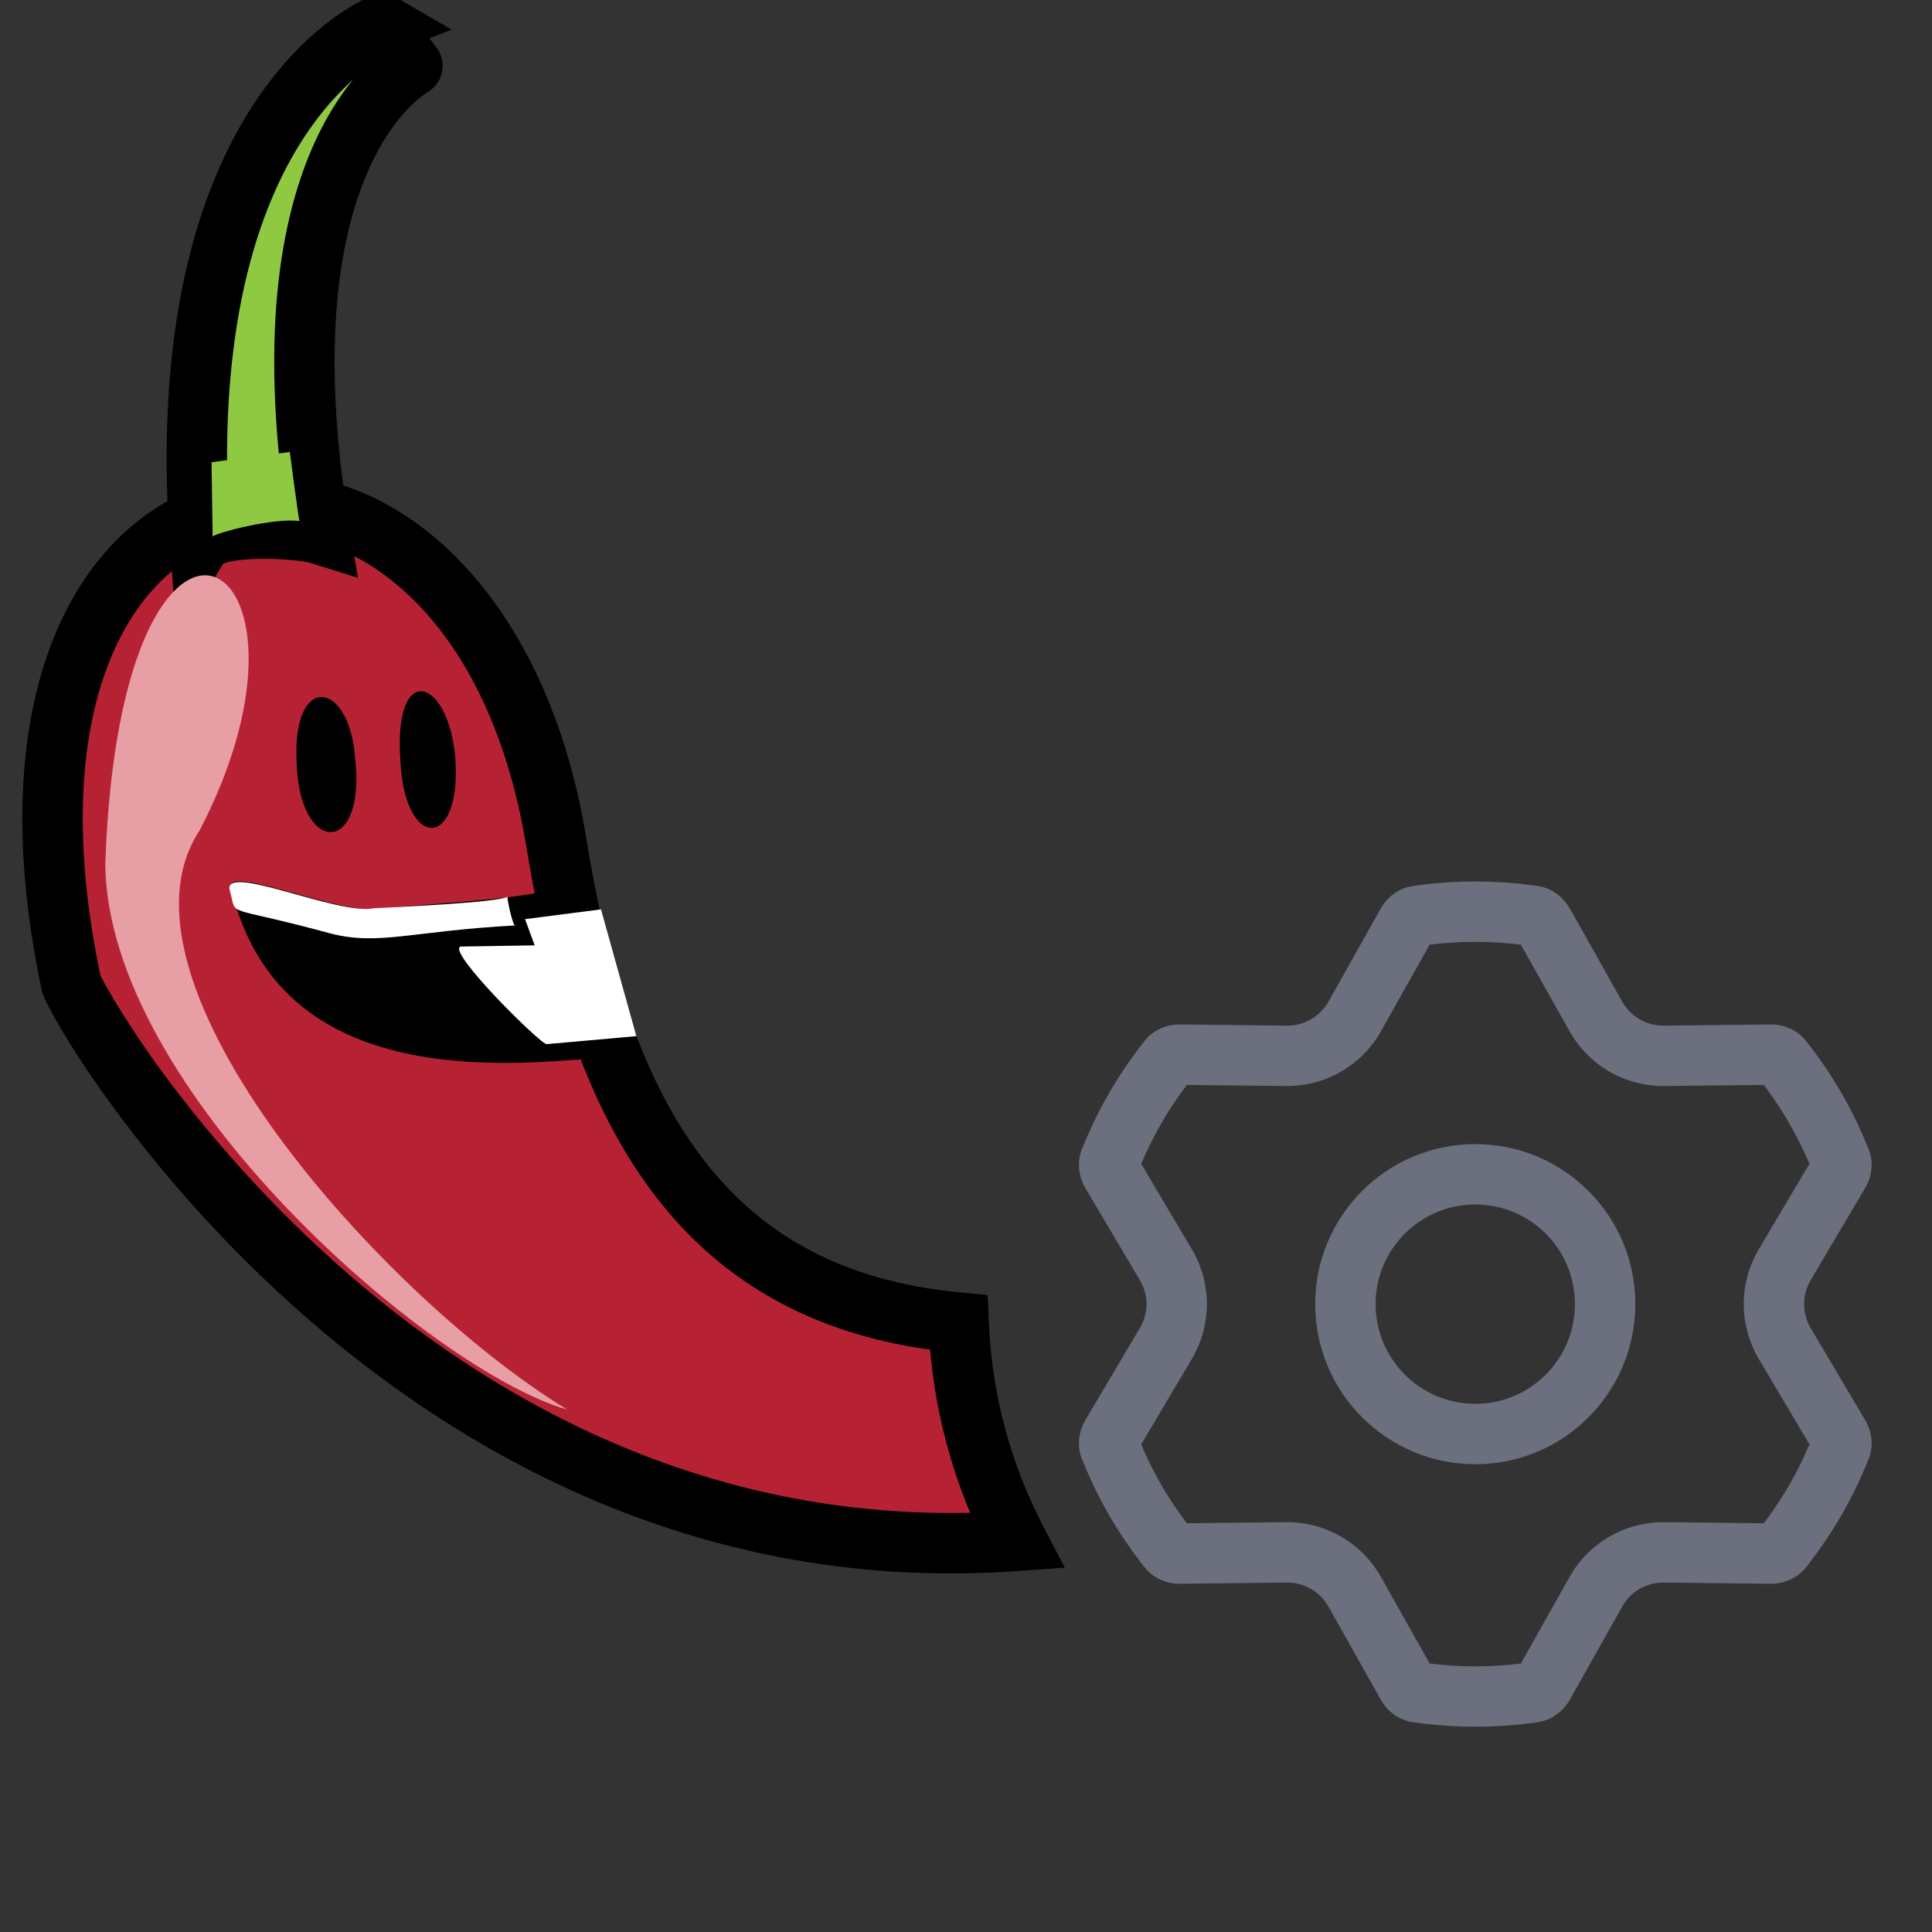 <!-- Copyright 2000-2022 JetBrains s.r.o. and contributors. Use of this source code is governed by the Apache 2.0 license. -->
<svg width="16" height="16" viewBox="0 0 16 16" fill="none" xmlns="http://www.w3.org/2000/svg">
<rect x="0" y="0" width="16" height="16" fill="#333333" stroke="none"/>
<g clip-path="url(#clip0_1136_23878)">
<path fill-rule="evenodd" clip-rule="evenodd" d="M4.608 6.983C3.941 2.868 -0.429 3.298 0.588 8.137C0.588 8.262 3.342 13.127 8.42 12.76C8.136 12.216 7.965 11.604 7.939 10.953C5.812 10.756 4.972 9.227 4.608 6.983Z" fill="#B62233"/>
<path d="M0.588 8.137L0.833 8.085L0.838 8.111L0.838 8.137L0.588 8.137ZM4.608 6.983L4.855 6.943L4.855 6.943L4.608 6.983ZM8.42 12.76L8.642 12.645L8.818 12.982L8.438 13.01L8.42 12.76ZM7.939 10.953L7.962 10.704L8.18 10.725L8.189 10.943L7.939 10.953ZM0.343 8.188C0.082 6.946 0.16 5.956 0.463 5.239C0.767 4.518 1.301 4.074 1.92 3.957C3.171 3.72 4.511 4.821 4.855 6.943L4.361 7.023C4.038 5.03 2.86 4.288 2.013 4.448C1.584 4.529 1.174 4.842 0.924 5.434C0.672 6.03 0.585 6.909 0.833 8.085L0.343 8.188ZM8.438 13.01C5.809 13.2 3.787 12.033 2.433 10.819C1.755 10.212 1.241 9.589 0.895 9.11C0.722 8.87 0.59 8.665 0.501 8.514C0.457 8.438 0.422 8.375 0.397 8.326C0.385 8.302 0.374 8.279 0.365 8.258C0.361 8.248 0.356 8.235 0.352 8.222C0.35 8.216 0.338 8.18 0.338 8.137L0.838 8.137C0.838 8.112 0.834 8.094 0.833 8.088C0.831 8.079 0.829 8.073 0.828 8.071C0.827 8.065 0.826 8.063 0.827 8.066C0.829 8.071 0.834 8.082 0.843 8.101C0.862 8.137 0.891 8.19 0.932 8.259C1.013 8.397 1.136 8.589 1.3 8.818C1.63 9.274 2.121 9.868 2.766 10.447C4.059 11.605 5.953 12.688 8.402 12.511L8.438 13.01ZM8.198 12.876C7.897 12.3 7.716 11.651 7.689 10.963L8.189 10.943C8.213 11.556 8.374 12.132 8.642 12.645L8.198 12.876ZM4.855 6.943C5.034 8.049 5.327 8.945 5.811 9.584C6.287 10.212 6.963 10.612 7.962 10.704L7.916 11.202C6.788 11.097 5.98 10.634 5.413 9.886C4.855 9.151 4.546 8.16 4.361 7.023L4.855 6.943Z" fill="black"/>
<path fill-rule="evenodd" clip-rule="evenodd" d="M8.99 9.444C8.979 9.469 8.969 9.494 8.959 9.519C8.918 9.625 8.932 9.742 8.989 9.84L9.44 10.602C9.513 10.724 9.513 10.876 9.44 10.998L8.989 11.76C8.932 11.857 8.918 11.975 8.959 12.081C8.969 12.106 8.979 12.13 8.99 12.155M8.99 9.444C9.105 9.171 9.254 8.915 9.431 8.682C9.447 8.661 9.464 8.639 9.481 8.618C9.551 8.53 9.66 8.483 9.773 8.484L10.658 8.494C10.666 8.494 10.675 8.494 10.684 8.493C10.816 8.486 10.935 8.412 11.001 8.296L11.435 7.524C11.435 7.524 11.435 7.524 11.435 7.524C11.49 7.426 11.586 7.355 11.698 7.338C11.724 7.334 11.751 7.331 11.778 7.327C11.922 7.309 12.069 7.3 12.218 7.3C12.367 7.3 12.513 7.309 12.657 7.327C12.657 7.327 12.658 7.327 12.657 7.327C12.684 7.331 12.711 7.334 12.738 7.338C12.85 7.355 12.945 7.426 13 7.524C13 7.524 13.001 7.524 13.001 7.524L13.435 8.296C13.504 8.419 13.636 8.495 13.778 8.494L14.663 8.484C14.662 8.484 14.663 8.484 14.663 8.484C14.775 8.483 14.884 8.53 14.955 8.618C14.971 8.639 14.988 8.66 15.004 8.681C15.004 8.682 15.004 8.682 15.004 8.682C15.182 8.915 15.33 9.171 15.445 9.444C15.445 9.444 15.445 9.444 15.445 9.444C15.456 9.469 15.466 9.494 15.476 9.519C15.517 9.624 15.504 9.742 15.446 9.839C15.447 9.839 15.446 9.839 15.446 9.839L14.995 10.602C14.923 10.724 14.923 10.876 14.995 10.998L15.446 11.76C15.446 11.76 15.446 11.76 15.446 11.76C15.504 11.857 15.517 11.976 15.476 12.081C15.466 12.105 15.456 12.13 15.446 12.154C15.446 12.155 15.446 12.155 15.445 12.156C15.33 12.429 15.182 12.685 15.004 12.918C14.988 12.94 14.972 12.961 14.955 12.982C14.884 13.07 14.775 13.117 14.663 13.116L13.778 13.106C13.769 13.106 13.76 13.106 13.752 13.107C13.62 13.114 13.5 13.188 13.435 13.304L13.001 14.076C13.001 14.075 13.001 14.076 13.001 14.076C12.945 14.174 12.85 14.245 12.738 14.262C12.711 14.266 12.684 14.269 12.657 14.273C12.513 14.291 12.367 14.3 12.218 14.3C12.069 14.3 11.922 14.291 11.778 14.273C11.778 14.273 11.777 14.273 11.777 14.273C11.751 14.269 11.724 14.265 11.698 14.262C11.586 14.245 11.49 14.174 11.435 14.076L11.001 13.304C10.931 13.181 10.8 13.105 10.658 13.106L9.773 13.116C9.66 13.117 9.551 13.07 9.481 12.982C9.464 12.961 9.447 12.94 9.431 12.918C9.254 12.685 9.105 12.429 8.99 12.155M9.829 8.985C9.82 8.996 9.812 9.007 9.804 9.019C9.663 9.209 9.544 9.417 9.451 9.638L9.871 10.347C10.036 10.626 10.036 10.974 9.871 11.253L9.451 11.962C9.456 11.975 9.462 11.988 9.468 12.002C9.564 12.221 9.685 12.427 9.829 12.615L10.652 12.606C10.976 12.603 11.277 12.776 11.436 13.059L11.84 13.777C11.845 13.777 11.849 13.778 11.854 13.778C11.973 13.793 12.094 13.8 12.218 13.8C12.346 13.8 12.472 13.792 12.595 13.777L12.999 13.059C13.158 12.776 13.459 12.603 13.783 12.606L14.607 12.615C14.615 12.604 14.623 12.593 14.632 12.582C14.773 12.391 14.892 12.183 14.985 11.962L14.565 11.253C14.544 11.218 14.526 11.182 14.511 11.145C14.402 10.888 14.42 10.591 14.565 10.347L14.985 9.638C14.979 9.625 14.973 9.612 14.967 9.598C14.871 9.379 14.75 9.173 14.607 8.985L13.783 8.994C13.459 8.997 13.158 8.824 12.999 8.541L12.595 7.823C12.591 7.823 12.586 7.822 12.582 7.822C12.463 7.807 12.341 7.8 12.218 7.8C12.09 7.8 11.964 7.808 11.84 7.823L11.436 8.541C11.277 8.824 10.976 8.997 10.652 8.994L9.829 8.985ZM12.218 11.626C12.674 11.626 13.043 11.256 13.043 10.8C13.043 10.344 12.674 9.975 12.218 9.975C11.762 9.975 11.392 10.344 11.392 10.8C11.392 11.256 11.762 11.626 12.218 11.626ZM13.543 10.8C13.543 11.532 12.95 12.126 12.218 12.126C11.486 12.126 10.892 11.532 10.892 10.8C10.892 10.068 11.486 9.475 12.218 9.475C12.95 9.475 13.543 10.068 13.543 10.8Z" fill="#6C707E"/>
<path d="M1.657 4.509C1.392 0.886 3.166 0.2 3.166 0.2C3.142 0.186 3.416 0.546 3.416 0.546C3.435 0.541 2.111 1.198 2.65 4.424C2.485 4.372 1.77 4.325 1.657 4.509Z" fill="#8FC942" stroke="black" stroke-width="0.5"/>
<path d="M1.752 3.828L1.761 4.443C1.799 4.41 2.267 4.287 2.48 4.315C2.475 4.315 2.4 3.743 2.4 3.743L1.752 3.828Z" fill="#8FC942"/>
<path d="M4.698 11.674C3.577 11.353 0.886 9.035 0.872 7.153C1 3.497 2.863 4.556 1.652 6.879C0.829 8.132 3.185 10.752 4.698 11.674Z" fill="#E79EA5"/>
<path d="M2.939 6.25C2.877 5.625 2.423 5.587 2.456 6.297C2.47 7.077 3.024 7.101 2.943 6.297C2.943 6.297 2.934 6.254 2.939 6.25Z" fill="black"/>
<path d="M3.771 6.278C3.714 5.606 3.251 5.464 3.317 6.316C3.355 7.039 3.823 7.044 3.771 6.283L3.771 6.278Z" fill="black"/>
<path d="M1.917 7.366C2.314 9.026 4.183 8.822 4.963 8.761C4.958 8.789 4.651 7.413 4.67 7.304C4.679 7.441 3.355 7.493 3.128 7.527C2.839 7.583 1.813 7.134 1.917 7.366Z" fill="black"/>
<path d="M1.903 7.375C1.969 7.607 1.832 7.484 2.735 7.73C3.137 7.834 3.402 7.711 4.268 7.664C4.263 7.692 4.22 7.564 4.201 7.427C4.116 7.474 3.35 7.508 3.095 7.522C2.802 7.583 1.837 7.139 1.903 7.375Z" fill="white"/>
<path d="M3.814 7.839L4.428 7.829L4.348 7.612L4.977 7.531L5.27 8.581L4.528 8.647C4.49 8.662 3.695 7.877 3.814 7.839Z" fill="white"/>
</g>
<defs>
<clipPath id="clip0_1136_23878">
<rect width="16" height="16" fill="white" transform="matrix(1 0 0 -1 0 16)"/>
</clipPath>
</defs>
</svg>

